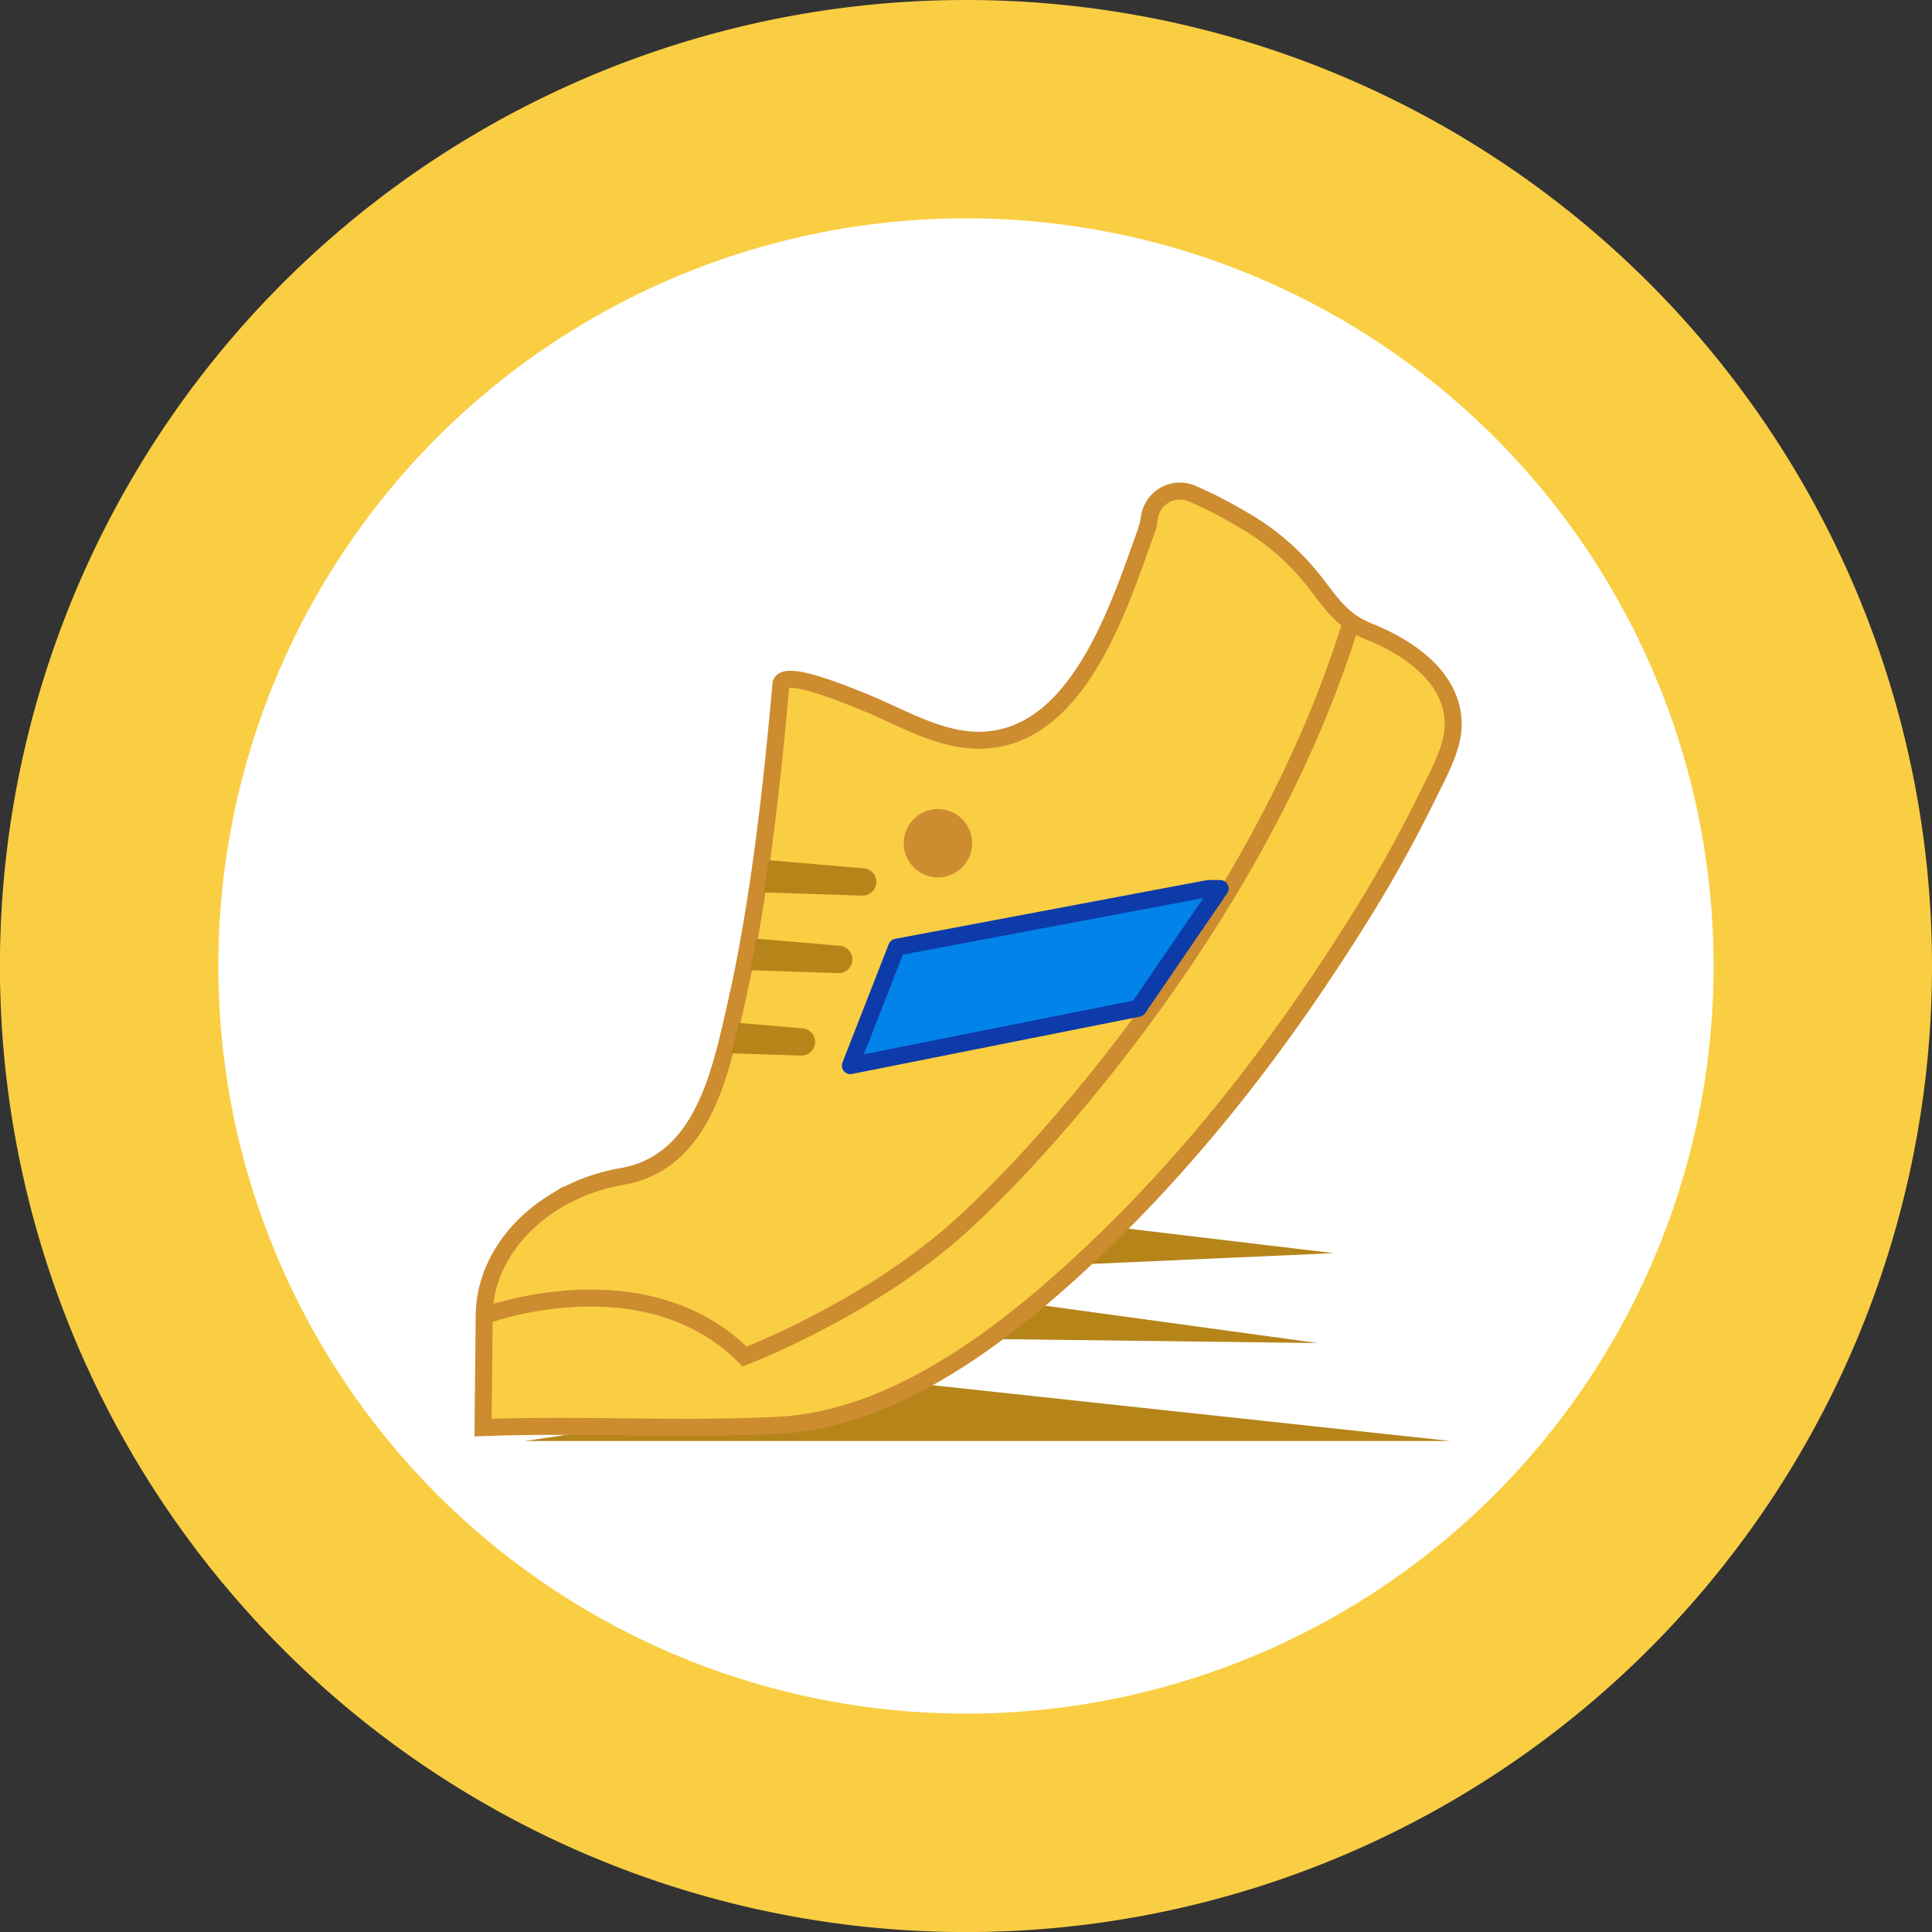 <svg xmlns="http://www.w3.org/2000/svg" viewBox="0 0 272.93 272.93"><rect x="0" y="0" width="272.93" height="272.93" fill="#333333" stroke="none"/><defs><style>.cls-1,.cls-5{fill:#face43;}.cls-2{fill:#fff;}.cls-3{fill:#353535;}.cls-4{fill:#b5851a;}.cls-5{stroke:#cc8c2f;stroke-miterlimit:10;}.cls-5,.cls-6{stroke-width:2.4px;}.cls-6{fill:#0283ea;stroke:#0e3baa;stroke-linecap:round;stroke-linejoin:round;}.cls-7{fill:#cc8c2f;}</style></defs><g id="Layer_2" data-name="Layer 2"><g id="Layer_1-2" data-name="Layer 1"><path class="cls-1" d="M272.93,136.46A136.47,136.47,0,1,1,136.46,0,136.47,136.47,0,0,1,272.93,136.46Z"/><circle class="cls-2" cx="136.46" cy="136.46" r="105.62"/><path class="cls-3" d="M101.92,174a12.31,12.31,0,0,0-2.57-2.39A4.45,4.45,0,0,1,101.92,174Z"/><polygon class="cls-4" points="74.11 203.57 204.91 203.57 129.27 195.42 74.11 203.57"/><polygon class="cls-4" points="139.89 189.16 186.14 189.73 144.63 184.04 139.89 189.16"/><polygon class="cls-4" points="149.94 178.74 188.41 177.03 151.83 172.67 149.94 178.74"/><path class="cls-5" d="M205.29,102.35c0,3.45-2.29,7.32-3.73,10.32A189.56,189.56,0,0,1,191.25,131c-10,15.89-21.55,31-35.05,44.09-12,11.63-28.63,25.35-46.17,26.25-13.92.71-27.92-.19-41.79.34.05-5.28.11-10.54.16-15.82.06-6.87,4.34-12.68,10.06-16.15a26.62,26.62,0,0,1,9.35-3.5c8.9-1.53,12.38-9.49,14.51-17.42.39-1.44.73-2.89,1.06-4.29.16-.72.32-1.43.48-2.12q.6-2.65,1.14-5.33c.3-1.48.58-3,.84-4.45.39-2.17.75-4.36,1.08-6.54.24-1.5.45-3,.66-4.51v0c1.14-8.24,2-16.54,2.74-24.86.23-2.45,10.45,2,11.53,2.39,5.34,2.13,10.81,5.61,16.73,5.49,13.67-.28,19.48-18.8,23.22-29.19a12.64,12.64,0,0,0,.59-2.35,4.35,4.35,0,0,1,6-3.31,63.19,63.19,0,0,1,7.22,3.72A34.27,34.27,0,0,1,184.73,81c2.24,2.62,3.61,5.11,6.14,6.88a12.27,12.27,0,0,0,2.42,1.29C198.9,91.41,205.29,95.63,205.29,102.35Z"/><path class="cls-5" d="M68.4,185.87s22.58-8.46,36.8,5.76c0,0,16.49-6.26,29.29-17.35s44.35-46.34,56.58-87"/><path class="cls-4" d="M108.58,121.52l13.48,1.15a1.93,1.93,0,0,1-.16,3.85h-.07l-13.91-.45Z"/><path class="cls-4" d="M120.41,135.54a1.92,1.92,0,0,1-1.92,1.93h-.07L106,137.06c.3-1.48.58-3,.85-4.45l11.8,1A1.93,1.93,0,0,1,120.41,135.54Z"/><path class="cls-4" d="M115.15,147.2a1.92,1.92,0,0,1-1.93,1.92h-.06l-9.84-.32c.39-1.44.73-2.89,1.06-4.29l9,.76A1.93,1.93,0,0,1,115.15,147.2Z"/><polygon class="cls-6" points="170.67 125.52 126.67 133.81 120.13 150.54 160.79 142.44 172.37 125.52 170.67 125.52"/><circle class="cls-7" cx="132.5" cy="119.12" r="4.83"/></g></g></svg>